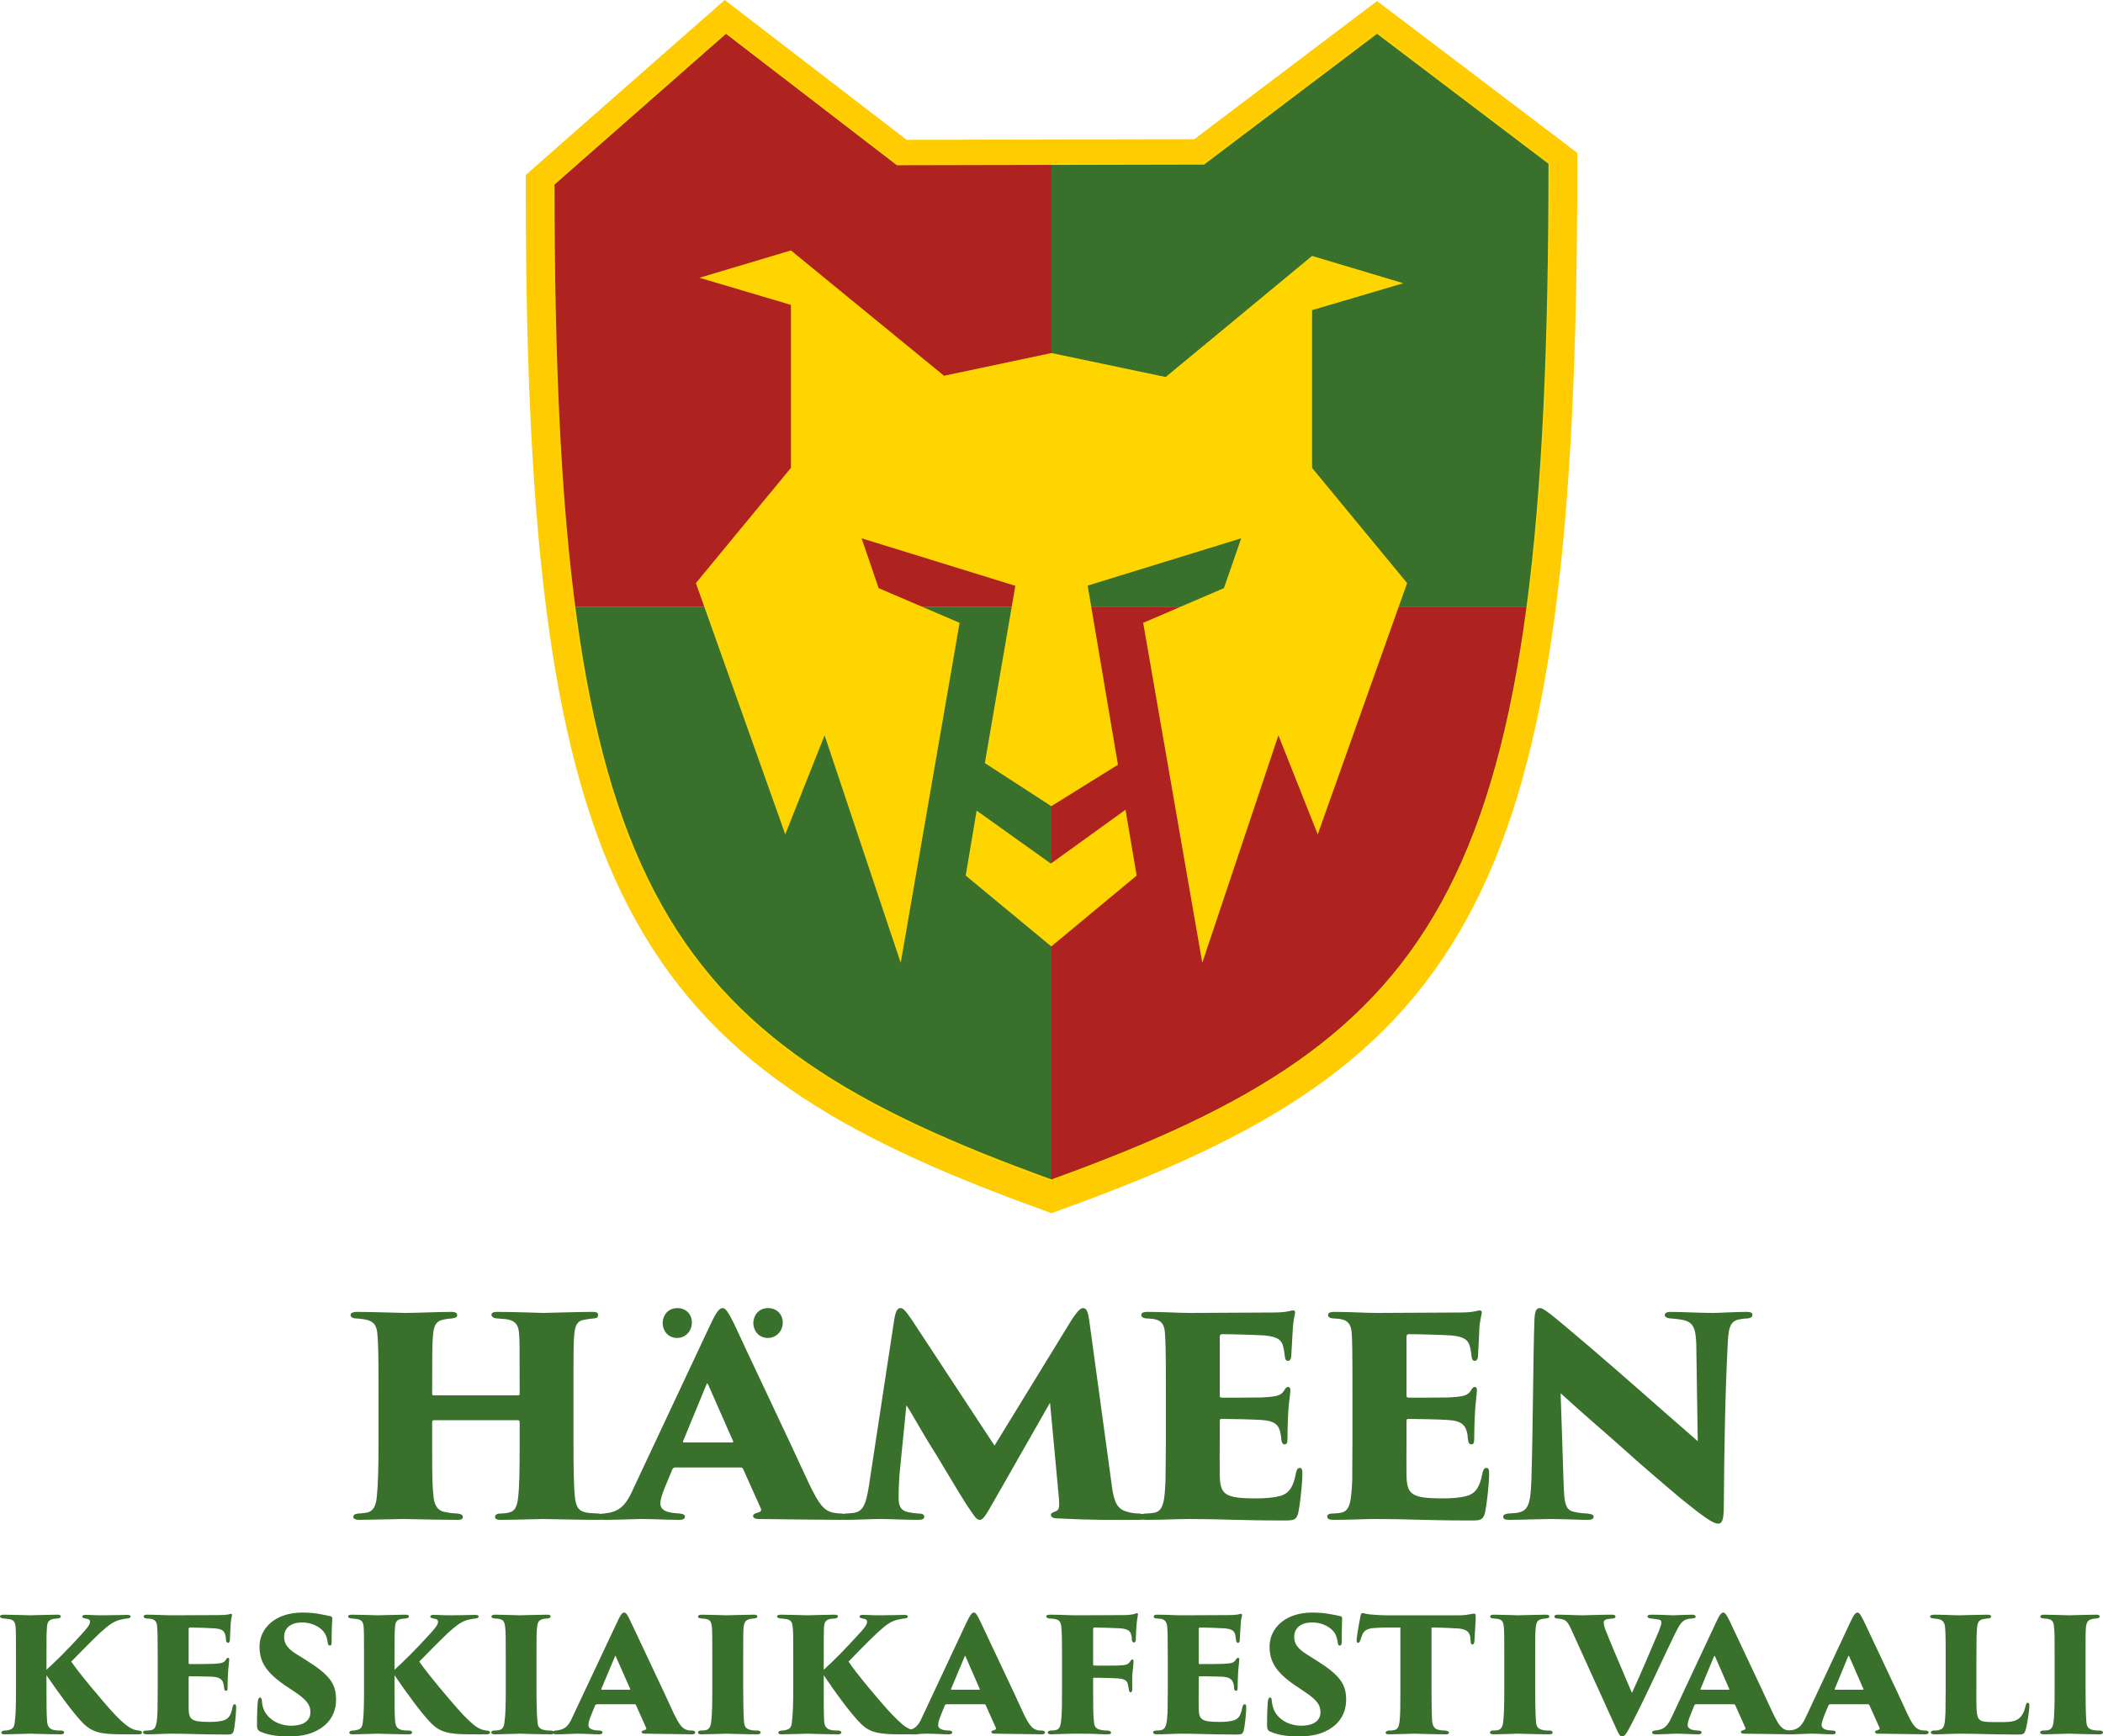 <svg xmlns="http://www.w3.org/2000/svg" width="100" height="82.58" viewBox="0 0 10000 8258" shape-rendering="geometricPrecision" text-rendering="geometricPrecision" image-rendering="optimizeQuality" fill-rule="evenodd" clip-rule="evenodd"><defs><style>.fil1{fill:none}.fil4{fill:#39702b}.fil3{fill:#ae2220}.fil0{fill:#39702b;fill-rule:nonzero}</style><clipPath id="id0"><path d="M7367 777c0 3443-482 4156-2367 4836-1885-680-2367-1393-2367-4737l819-720 814 626 1458-3 824-623 819 621z"/></clipPath><clipPath id="id1"><path d="M7367 777c0 3443-482 4156-2367 4836-1885-680-2367-1393-2367-4737l819-720 814 626 1458-3 824-623 819 621z"/></clipPath><clipPath id="id2"><path d="M7367 777c0 3443-482 4156-2367 4836-1885-680-2367-1393-2367-4737l819-720 814 626 1458-3 824-623 819 621z"/></clipPath></defs><g id="Layer_x0020_1"><g id="_865745888"><path class="fil0" d="M2064 6636c-5 0-9 0-9-7v-27c0-156 0-210 4-252 3-35 9-67 49-74 12-3 24-5 42-6 18-2 24-8 24-14 0-9-3-17-29-17-59 0-163 5-219 5-30 0-151-5-231-5-15 0-28 5-28 14 0 4 1 15 22 17 17 1 21 1 41 4 51 8 62 32 65 76 3 42 5 69 5 273v225c0 127-2 211-8 267-3 41-15 74-50 79-16 3-24 3-39 4-18 2-23 8-23 17s14 13 29 13c41 0 199-4 205-4 8 0 186 4 262 4 21 0 25-7 25-13 0-9-7-15-25-17-11-1-32-1-52-6-41-4-57-30-62-69-6-55-7-95-7-221v-139c0-7 4-9 9-9h398c5 0 9 3 9 9v100c0 127-1 202-7 257-5 43-14 68-47 74-12 3-23 3-39 4-17 0-24 9-24 15 0 8 3 15 28 15 70 0 177-4 198-4s171 4 263 4c16 0 30-3 30-13 0-9-7-15-26-17-12-1-37-1-55-4-41-6-53-28-58-73-6-53-7-146-7-273v-230c0-204 0-234 4-276 5-42 15-62 50-66 15-3 17-3 42-6 17 0 21-8 21-16 0-9-3-15-27-15-59 0-228 5-234 5-7 0-139-5-219-5-21 0-27 6-27 15 0 5 8 16 26 16 16 1 36 3 47 4 45 8 55 32 58 65 3 42 3 59 3 263v27c0 7-4 7-9 7h-398z"/><path class="fil0" d="M3522 6979c5 0 11 3 12 8l83 185c8 17-6 19-18 23-9 3-18 6-18 15 0 8 9 14 27 14 80 1 237 3 390 4 15 0 27-4 27-15 0-7-9-15-26-15-7 0-18-1-30-3-51-7-75-42-122-139-91-199-325-690-358-764-26-51-38-71-53-71-16 0-31 20-63 89l-363 773c-39 89-74 108-138 115-17 0-25 6-25 15s6 15 28 15c64 0 152-4 167-4 77 0 122 4 189 4 18 0 26-6 26-16 0-6-5-12-25-14-34-3-92-4-92-48 0-17 9-47 23-80l32-77c1-5 6-14 15-14h312zm-270-119c-3 0-6-2-4-6l111-269c3-6 3-9 8-1l119 270c2 3 2 6-7 6h-227zM3220 6363c39 0 70-32 70-73s-29-69-69-69c-48 0-70 38-70 72 0 31 22 70 69 70zm431 0c40 0 71-32 71-73s-30-69-70-69c-47 0-70 38-70 72 0 31 23 70 69 70z"/><path class="fil0" d="M5179 6276c-6-37-12-55-29-55-12 0-24 12-50 49l-371 605-393-598c-29-42-41-56-54-56-14 0-23 12-30 56l-120 788c-15 100-33 123-72 130-15 2-26 2-39 3-19 2-25 6-25 14 0 13 14 16 28 16 52 0 116-4 163-4 43 0 119 4 178 4 24 0 30-6 30-16 0-8-8-14-26-14-18-1-31-3-48-6-36-7-48-27-48-68 0-19 0-45 4-110l33-331c22 32 74 126 99 166 62 98 131 219 187 307 42 62 48 72 63 72 11 0 21-7 59-75l275-482 41 441c6 65 3 70-23 79-7 3-14 7-14 13s5 17 28 17c179 9 259 7 391 7 22 0 28-3 28-13 0-9-4-14-24-17-22-1-37-1-62-9-45-12-62-45-72-130l-107-783z"/><path class="fil0" d="M5544 6848c0 72-2 145-2 195-4 92-9 143-53 151-15 3-25 3-39 4-23 0-27 8-27 14 0 9 6 16 32 16 77 0 141-4 205-4 143 0 240 7 442 7 50 0 61-1 71-34 6-26 20-132 20-189 0-17-2-27-12-27-9 0-15 7-18 22-12 61-27 92-65 108-38 13-91 15-126 15-154 0-170-21-172-114-1-52 0-114 0-158v-95c0-8 2-11 9-11 43 0 145 2 188 5 71 4 86 28 93 69 2 9 2 18 3 26 2 15 8 21 15 21 9 0 14-5 14-23 0-15 1-84 3-113 1-48 11-106 11-121 0-7-2-16-11-16-6 0-12 4-18 16-17 26-35 30-109 34-53 1-146 1-187 1-9 0-11-3-11-12v-276c0-9 3-14 11-14 42 0 152 3 202 6 65 6 82 24 89 54 5 20 5 31 8 49 1 12 7 18 15 18 9 0 15-11 15-21 5-82 6-109 8-142 3-30 7-47 10-64 2-7-1-13-9-13-4 0-12 1-21 4-23 5-51 6-77 6-21 0-368 2-393 2-57 0-120-5-202-5-21 0-29 6-29 14 0 7 3 15 23 17 14 1 29 1 41 4 32 6 45 27 48 60 3 43 5 67 5 284v230zM6431 6848c0 72-1 145-1 195-5 92-9 143-53 151-15 3-26 3-39 4-23 0-27 8-27 14 0 9 6 16 31 16 77 0 142-4 206-4 143 0 240 7 442 7 50 0 60-1 71-34 6-26 20-132 20-189 0-17-2-27-12-27s-16 7-19 22c-12 61-27 92-65 108-37 13-90 15-125 15-154 0-170-21-172-114-1-52 0-114 0-158v-95c0-8 2-11 9-11 42 0 145 2 187 5 71 4 86 28 94 69 1 9 1 18 3 26 1 15 7 21 15 21 9 0 14-5 14-23 0-15 1-84 3-113 1-48 10-106 10-121 0-7-1-16-10-16-6 0-12 4-18 16-17 26-35 30-109 34-53 1-147 1-187 1-9 0-11-3-11-12v-276c0-9 3-14 11-14 42 0 152 3 202 6 65 6 81 24 89 54 5 20 5 31 8 49 1 12 7 18 15 18 9 0 15-11 15-21 4-82 6-109 7-142 3-30 8-47 11-64 1-7-2-13-9-13-5 0-12 1-21 4-23 5-52 6-77 6-21 0-369 2-393 2-57 0-121-5-202-5-21 0-29 6-29 14 0 7 3 15 23 17 13 1 28 1 40 4 32 6 46 27 49 60 3 43 4 67 4 284v230zM7282 7037c-4 120-16 151-72 158-17 2-24 2-38 3-18 2-24 8-24 15 0 11 7 15 30 15 45 0 156-4 193-4 95 1 136 4 174 4 24 0 33-4 33-15 0-7-6-12-29-15-27-1-42-3-68-9-40-10-43-48-46-139l-14-424c116 106 233 205 305 270 65 59 172 151 266 230 107 87 154 120 177 120 19 0 28-13 28-89 2-262 6-530 19-776 4-83 19-102 64-108 10-2 14-2 31-3 19-2 22-11 22-17 0-8-6-14-28-14-55 0-126 5-159 5-61 0-154-5-204-5-14 0-26 5-26 15 0 6 6 14 25 16 21 1 37 3 54 6 59 9 68 43 71 116l7 462c-39-35-110-95-259-227-168-148-376-326-441-377-38-29-44-29-52-29-19 0-24 23-25 67-6 175-6 478-14 749z"/></g><g id="_865731712"><path class="fil0" d="M221 7897c0-117 0-128 2-153 1-23 4-41 32-45 6-1 14-1 19-2 11-1 15-4 15-9s-2-9-16-9c-27 0-126 3-131 3-2 0-92-3-122-3-16 0-20 4-20 8 0 6 7 9 16 10 7 1 15 1 28 3 23 4 28 17 30 35 2 24 2 45 2 162v132c0 74-1 124-5 155-2 22-5 40-32 44-9 2-10 2-17 2-10 1-16 4-16 10s7 8 16 8c25 0 119-3 120-3 5 0 95 3 149 3 10 0 14-5 14-9 0-3-3-8-13-9-9 0-22 0-33-2-27-4-33-22-35-41-3-31-3-101-3-158v-62c56 82 131 186 177 231 41 39 78 50 183 50h79c7 0 15-2 15-8s-3-9-15-10c-15-2-26-4-39-12-13-7-32-20-73-62-57-61-181-210-209-254 20-21 103-105 138-138 38-33 63-56 104-63 9-2 15-3 26-4 9-1 14-5 14-9 0-5-3-8-17-8-10 0-68 2-115 2s-48-2-84-2c-9 0-14 4-14 8 0 5 7 8 15 9 20 3 22 8 22 17 0 12-16 32-39 57-66 73-123 129-168 170v-44zM750 8029c0 42-1 83-1 112-3 53-5 82-30 87-9 2-15 2-23 2-13 0-16 5-16 8 0 5 4 10 19 10 44 0 81-3 118-3 82 0 138 4 254 4 29 0 35 0 41-19 3-15 11-76 11-109 0-10-1-16-7-16-5 0-9 5-10 13-7 35-16 53-38 62-21 8-52 9-72 9-88 0-98-12-99-65v-146c0-5 1-6 6-6 24 0 83 1 107 2 41 3 50 17 54 40 1 5 1 11 2 15 1 9 4 12 8 12 6 0 8-2 8-13 0-9 1-48 2-65 1-28 6-61 6-69 0-5-1-10-6-10-3 0-7 3-10 10-10 14-20 17-63 19-30 1-84 1-108 1-5 0-6-2-6-7v-159c0-5 2-8 6-8 25 0 88 2 117 4 37 3 47 13 51 31 3 11 3 17 4 28 1 6 5 10 9 10 5 0 9-6 9-12 2-47 3-63 4-82 2-17 4-27 6-36 1-5-1-8-5-8-3 0-7 1-12 3-13 2-30 3-45 3-12 0-211 1-225 1-33 0-70-3-116-3-13 0-17 4-17 8s2 9 13 10c8 1 17 1 23 2 19 4 27 16 28 35 2 24 3 38 3 163v132zM1371 8258c40 0 94-4 140-30 60-33 87-85 87-145 0-76-31-118-143-188l-45-28c-43-27-59-50-59-83 0-32 21-68 86-68 52 0 93 26 109 54 9 16 11 33 12 41 2 13 6 15 10 15 7 0 9-5 9-18 0-70 2-83 3-110 0-7-2-10-10-12-13-3-27-6-39-8-35-7-59-9-94-9-126 0-202 73-203 160 0 69 25 119 118 184l48 32c66 44 76 68 76 99 0 30-21 63-92 63-63 0-126-37-137-102-1-7-1-13-2-20-1-8-4-12-8-12s-9 3-11 17c-2 23-4 51-4 116 0 14 4 25 18 30 30 13 70 22 131 22zM1876 7897c0-117 0-128 2-153 1-23 3-41 32-45 6-1 14-1 19-2 11-1 15-4 15-9s-2-9-17-9c-27 0-125 3-130 3-2 0-92-3-122-3-16 0-20 4-20 8 0 6 7 9 15 10s16 1 29 3c23 4 28 17 30 35 2 24 2 45 2 162v132c0 74-1 124-5 155-2 22-5 40-32 44-9 2-10 2-17 2-10 1-16 4-16 10s7 8 16 8c25 0 118-3 120-3 5 0 95 3 149 3 10 0 14-5 14-9 0-3-3-8-13-9-9 0-22 0-33-2-27-4-33-22-35-41-3-31-3-101-3-158v-62c56 82 131 186 177 231 41 39 78 50 183 50h78c8 0 16-2 16-8s-3-9-16-10c-14-2-25-4-39-12-13-7-31-20-72-62-57-61-181-210-209-254 20-21 103-105 138-138 38-33 63-56 104-63 9-2 15-3 26-4 9-1 14-5 14-9 0-5-3-8-17-8-10 0-68 2-116 2-46 0-47-2-83-2-9 0-14 4-14 8 0 5 7 8 15 9 20 3 22 8 22 17 0 12-16 32-39 57-66 73-123 129-168 170v-44zM2405 8029c0 75-1 127-6 158-1 22-8 37-25 41-10 2-18 2-25 2-9 0-13 5-13 9 0 6 5 9 18 9 25 0 115-3 117-3 4 0 93 3 147 3 13 0 17-5 17-8 0-4-4-10-17-10-8 0-21 0-32-3-23-5-29-18-30-37-4-33-5-104-5-161v-132c0-117 0-135 3-160 3-26 10-33 31-38 9-1 10-1 18-2 9-1 15-3 15-9 0-5-2-9-15-9-30 0-128 3-132 3-3 0-86-3-117-3-14 0-17 5-17 9 0 5 4 8 15 9 10 1 19 1 24 3 19 3 24 17 26 37 3 23 3 43 3 160v132z"/><path class="fil0" d="M3017 8105c3 0 7 1 7 4l48 107c4 9-3 10-10 13-6 1-11 3-11 8s5 8 16 8c46 1 136 2 224 3 9 0 15-3 15-9 0-4-5-9-14-9-5 0-11 0-18-1-29-5-43-25-70-80-52-115-187-397-206-439-14-30-21-41-30-41-10 0-18 11-36 51l-209 444c-22 52-42 62-80 66-9 0-13 4-13 9s3 9 15 9c37 0 88-3 96-3 45 0 71 3 109 3 10 0 15-4 15-10 0-3-3-7-14-8-20-1-53-2-53-27 0-10 5-27 13-46l18-45c1-2 4-7 9-7h179zm-155-69c-2 0-3-1-3-3l65-155c1-3 1-5 4-1l69 156c0 1 0 3-5 3h-130zM3387 8029c0 75-1 127-5 158-2 22-9 37-25 41-11 2-18 2-25 2-9 0-13 5-13 9 0 6 5 9 18 9 24 0 114-3 116-3 4 0 94 3 148 3 13 0 16-5 16-8 0-4-3-10-16-10-9 0-22 0-32-3-24-5-29-18-31-37-3-33-4-104-4-161v-132c0-117 0-135 2-160 4-26 11-33 32-38 8-1 9-1 17-2 10-1 16-3 16-9 0-5-2-9-16-9-29 0-128 3-132 3-2 0-86-3-116-3-15 0-18 5-18 9 0 5 5 8 15 9 11 1 19 1 25 3 19 3 24 17 26 37 2 23 2 43 2 160v132zM3917 7897c0-117 0-128 1-153 1-23 4-41 32-45 6-1 14-1 20-2 10-1 14-4 14-9s-1-9-16-9c-27 0-126 3-130 3-3 0-92-3-123-3-15 0-20 4-20 8 0 6 7 9 16 10 8 1 16 1 29 3 22 4 27 17 29 35 3 24 3 45 3 162v132c0 74-2 124-6 155-1 22-5 40-32 44-8 2-10 2-17 2-10 1-16 4-16 10s7 8 16 8c25 0 119-3 121-3 4 0 94 3 148 3 10 0 15-5 15-9 0-3-4-8-13-9-10 0-23 0-33-2-28-4-34-22-36-41-2-31-2-101-2-158v-62c55 82 131 186 177 231 40 39 78 50 183 50h78c8 0 15-2 15-8s-3-9-15-10c-15-2-25-4-39-12-13-7-31-20-72-62-58-61-182-210-209-254 20-21 102-105 138-138 37-33 62-56 104-63 8-2 14-3 25-4 9-1 15-5 15-9 0-5-4-8-18-8-9 0-67 2-115 2-47 0-48-2-83-2-10 0-14 4-14 8 0 5 7 8 14 9 20 3 22 8 22 17 0 12-15 32-39 57-66 73-122 129-167 170v-44z"/><path class="fil0" d="M4680 8105c3 0 6 1 7 4l48 107c4 9-3 10-10 13-6 1-11 3-11 8s5 8 16 8c46 1 136 2 224 3 8 0 15-3 15-9 0-4-5-9-14-9-5 0-11 0-18-1-29-5-43-25-70-80-52-115-187-397-206-439-15-30-21-41-30-41-10 0-18 11-37 51l-208 444c-22 52-42 62-80 66-9 0-14 4-14 9s4 9 16 9c37 0 88-3 96-3 45 0 71 3 109 3 10 0 15-4 15-10 0-3-3-7-14-8-20-1-53-2-53-27 0-10 5-27 13-46l18-45c1-2 3-7 9-7h179zm-155-69c-2 0-3-1-3-3l65-155c1-3 1-5 4-1l68 156c1 1 1 3-4 3h-130zM5050 8029c0 73 0 100-3 143-3 33-7 53-28 56-11 2-17 2-24 2-12 2-13 6-13 10s5 8 16 8c17 0 66-3 129-3 97 0 97 3 139 3 16 0 17-5 17-9s-5-8-17-9c-7 0-16 0-27-2-30-5-35-18-37-39-4-32-4-77-4-150v-54c0-5 0-6 5-6 24 0 86 1 111 3 40 2 48 14 51 38 1 6 2 10 3 15 1 10 4 13 8 13 6 0 8-7 8-15s-1-48 0-65c3-27 6-57 6-66 0-4 0-10-5-10-3 0-7 3-10 8-11 17-19 19-63 21-30 0-84 1-108 0-6 0-6-3-6-8v-165c0-5 1-8 7-8 23 0 95 2 123 4 36 3 47 13 51 31 3 10 3 15 3 24 1 7 4 12 9 12 6 0 9-2 10-13 1-35 2-58 4-78 2-17 5-35 6-41 1-3 0-7-5-7-2 0-8 2-13 4-7 2-28 5-44 5-11 0-219 1-233 1-32 0-76-3-121-3-15 0-20 3-20 9 0 5 6 7 14 9 10 1 20 1 28 3 21 3 29 16 30 43 2 23 3 29 3 154v132zM5553 8029c0 42-1 83-1 112-3 53-6 82-31 87-8 2-14 2-22 2-13 0-16 5-16 8 0 5 4 10 18 10 45 0 82-3 118-3 83 0 138 4 255 4 28 0 34 0 40-19 4-15 12-76 12-109 0-10-1-16-7-16-5 0-9 5-11 13-7 35-15 53-37 62-22 8-52 9-72 9-88 0-98-12-99-65-1-31 0-66 0-91v-55c0-5 1-6 5-6 25 0 84 1 108 2 41 3 49 17 54 40 1 5 1 11 1 15 1 9 5 12 9 12 5 0 8-2 8-13 0-9 1-48 2-65 1-28 6-61 6-69 0-5-1-10-6-10-4 0-7 3-11 10-9 14-20 17-62 19-31 1-84 1-108 1-5 0-6-2-6-7v-159c0-5 2-8 6-8 24 0 88 2 116 4 38 3 47 13 52 31 2 11 2 17 4 28 1 6 4 10 9 10s8-6 8-12c3-47 4-63 5-82 1-17 4-27 6-36 1-5-1-8-5-8-3 0-7 1-13 3-13 2-29 3-44 3-12 0-212 1-225 1-33 0-70-3-117-3-12 0-16 4-16 8s1 9 13 10c8 1 16 1 23 2 18 4 26 16 28 35 2 24 3 38 3 163v132zM6173 8258c41 0 95-4 141-30 60-33 87-85 87-145 0-76-32-118-144-188l-44-28c-43-27-59-50-59-83 0-32 21-68 86-68 52 0 93 26 109 54 8 16 11 33 12 41 1 13 6 15 10 15 6 0 9-5 9-18 0-70 2-83 2-110 0-7-1-10-9-12-13-3-27-6-39-8-36-7-59-9-95-9-126 0-201 73-202 160 0 69 25 119 118 184l48 32c66 44 76 68 76 99 0 30-22 63-92 63-63 0-127-37-137-102-2-7-2-13-3-20 0-8-3-12-7-12-5 0-9 3-11 17-2 23-4 51-4 116 0 14 3 25 17 30 31 13 70 22 131 22zM6807 7740c62 0 104 4 132 5 41 5 50 21 53 45 0 4 1 8 1 18 1 8 4 13 8 13 5 0 9-4 10-16 1-18 6-96 6-105 0-22 1-26-8-26-4 0-10 2-25 4-10 2-24 4-47 4h-347c-29 0-77-4-89-6s-18-5-22-5-9 5-10 16c-7 35-14 74-18 110-1 9 1 16 7 16 5 0 8-6 10-11 2-6 4-12 6-17 9-30 24-41 67-43 38-3 88-2 118-2v289c0 74 0 127-4 159-3 22-8 36-25 40-10 2-17 2-25 2-9 1-16 4-16 10s5 8 18 8c24 0 107-3 118-3 12 0 93 3 147 3 14 0 18-3 18-7 0-5-3-9-17-11-13 0-22-1-31-3-24-4-30-23-32-42-2-32-3-99-3-156v-289zM7153 8029c0 75-1 127-5 158-2 22-9 37-25 41-11 2-18 2-25 2-9 0-13 5-13 9 0 6 5 9 18 9 24 0 114-3 116-3 5 0 94 3 148 3 13 0 16-5 16-8 0-4-3-10-16-10-9 0-22 0-32-3-24-5-29-18-31-37-3-33-4-104-4-161v-132c0-117 0-135 3-160 3-26 10-33 31-38 8-1 9-1 17-2 10-1 16-3 16-9 0-5-2-9-16-9-29 0-127 3-132 3-2 0-86-3-116-3-15 0-17 5-17 9 0 5 4 8 14 9 11 1 19 1 25 3 19 3 24 17 26 37 2 23 2 43 2 160v132zM7682 8213c15 35 21 45 31 45 11 0 19-9 42-53 21-41 54-106 104-212 45-96 75-160 106-224 22-44 32-58 50-66 12-5 24-5 33-6 11-1 15-4 15-9s-5-9-17-9c-25 0-78 3-91 3-11 0-50-3-105-3-12 0-16 4-16 9 0 4 3 7 15 9 7 1 21 2 31 4 16 2 20 6 20 16 0 7-3 16-11 38-37 87-98 231-129 296-35-84-82-190-117-278-14-33-17-46-17-56 0-7 2-16 26-18 7-1 10-1 19-2 7-1 11-5 11-9 0-5-4-9-17-9-66 0-110 3-139 3-31 0-77-3-120-3-9 0-15 4-15 9 0 3 3 8 11 9 5 1 18 1 18 2 26 5 33 9 55 58l207 456zM8244 8105c3 0 6 1 7 4l48 107c4 9-4 10-11 13-5 1-10 3-10 8s5 8 16 8c46 1 136 2 223 3 9 0 16-3 16-9 0-4-5-9-15-9-4 0-10 0-17-1-30-5-43-25-70-80-52-115-187-397-206-439-15-30-22-41-30-41-10 0-19 11-37 51l-208 444c-23 52-43 62-80 66-9 0-14 4-14 9s4 9 16 9c37 0 87-3 96-3 44 0 70 3 109 3 10 0 14-4 14-10 0-3-2-7-14-8-19-1-52-2-52-27 0-10 5-27 13-46l18-45c1-2 3-7 8-7h180zm-155-69c-2 0-4-1-3-3l64-155c2-3 2-5 5-1l68 156c1 1 1 3-4 3h-130z"/><path class="fil0" d="M8882 8105c3 0 6 1 7 4l48 107c4 9-4 10-11 13-5 1-10 3-10 8s5 8 15 8c46 1 137 2 224 3 9 0 16-3 16-9 0-4-5-9-15-9-4 0-10 0-17-1-30-5-44-25-70-80-52-115-187-397-206-439-15-30-22-41-30-41-10 0-19 11-37 51l-208 444c-23 52-43 62-80 66-10 0-14 4-14 9s4 9 16 9c37 0 87-3 96-3 44 0 70 3 109 3 10 0 14-4 14-10 0-3-2-7-14-8-20-1-53-2-53-27 0-10 6-27 13-46l19-45c1-2 3-7 8-7h180zm-155-69c-2 0-4-1-3-3l64-155c2-3 2-5 5-1l68 156c1 1 1 3-4 3h-130zM9398 7907c0-127 1-138 3-163 2-27 8-40 30-44 11-2 14-2 23-3 7 0 14-3 14-10 0-4-4-8-18-8-27 0-128 3-132 3-33 0-71-3-118-3-16 0-22 3-22 9s7 8 16 9c11 1 21 2 28 4 18 5 25 17 27 38 2 24 3 33 3 158v132c0 42-1 83-1 113-3 69-6 81-37 87-9 1-11 1-19 1-10 0-14 5-14 8 0 7 6 10 18 10 44 0 83-3 120-3 82 0 154 4 271 4 29 0 34 0 41-19 8-22 19-98 19-117 0-10-2-15-7-15-7 0-9 7-11 15-10 42-26 60-48 69-22 8-42 8-86 8-65 0-79-2-90-18-12-16-10-71-10-142v-123zM9770 8029c0 75-1 127-5 158-2 22-9 37-25 41-11 2-19 2-26 2-8 0-13 5-13 9 0 6 6 9 19 9 24 0 114-3 116-3 4 0 94 3 148 3 13 0 16-5 16-8 0-4-3-10-16-10-9 0-22 0-33-3-23-5-28-18-30-37-3-33-4-104-4-161v-132c0-117 0-135 2-160 4-26 11-33 32-38 8-1 9-1 17-2 9-1 16-3 16-9 0-5-2-9-16-9-30 0-128 3-132 3-3 0-86-3-116-3-15 0-18 5-18 9 0 5 5 8 15 9s19 1 24 3c19 3 25 17 26 37 3 23 3 43 3 160v132z"/></g><path class="fil1" d="M7367 777c0 3443-482 4156-2367 4836-1885-680-2367-1393-2367-4737l819-720 814 626 1458-3 824-623 819 621z"/><path d="M7500 793c0 1742-124 2799-492 3514-375 731-989 1095-1963 1446l-45 17-45-17c-974-351-1587-715-1963-1433-367-703-492-1735-492-3428v-60L3446 0l865 665 1368-3L6548 5l952 722v66z" fill="#fecc00" fill-rule="nonzero"/><path class="fil1" d="M7367 777c0 3443-482 4156-2367 4836-1885-680-2367-1393-2367-4737l819-720 814 626 1458-3 824-623 819 621z"/><g clip-path="url(#id2)"><path class="fil3" d="M2201 86h2799v2799H2201z"/><path class="fil4" d="M2201 2885h2799v2799H2201zM5000 86h2799v2799H5000z"/><path class="fil3" d="M5000 2885h2799v2799H5000z"/></g><path class="fil1" d="M7367 777c0 3443-482 4156-2367 4836-1885-680-2367-1393-2367-4737l819-720 814 626 1458-3 824-623 819 621z" stroke="#ffd500" stroke-width="7.62"/><path d="M6239 2225l452 548-425 1195-187-471-362 1082-281-1617 384-165 82-237-730 225 144 852-317 197-316-205 145-843-731-226 81 237 385 165-280 1617-362-1082-187 471-425-1195 452-548v-775l-435-129 435-130 728 596 511-108 543 114 696-576 434 130-434 128v750zM4592 4164l52-309 353 252 355-256 53 313-406 337-407-337z" fill="#ffd500"/></g></svg>